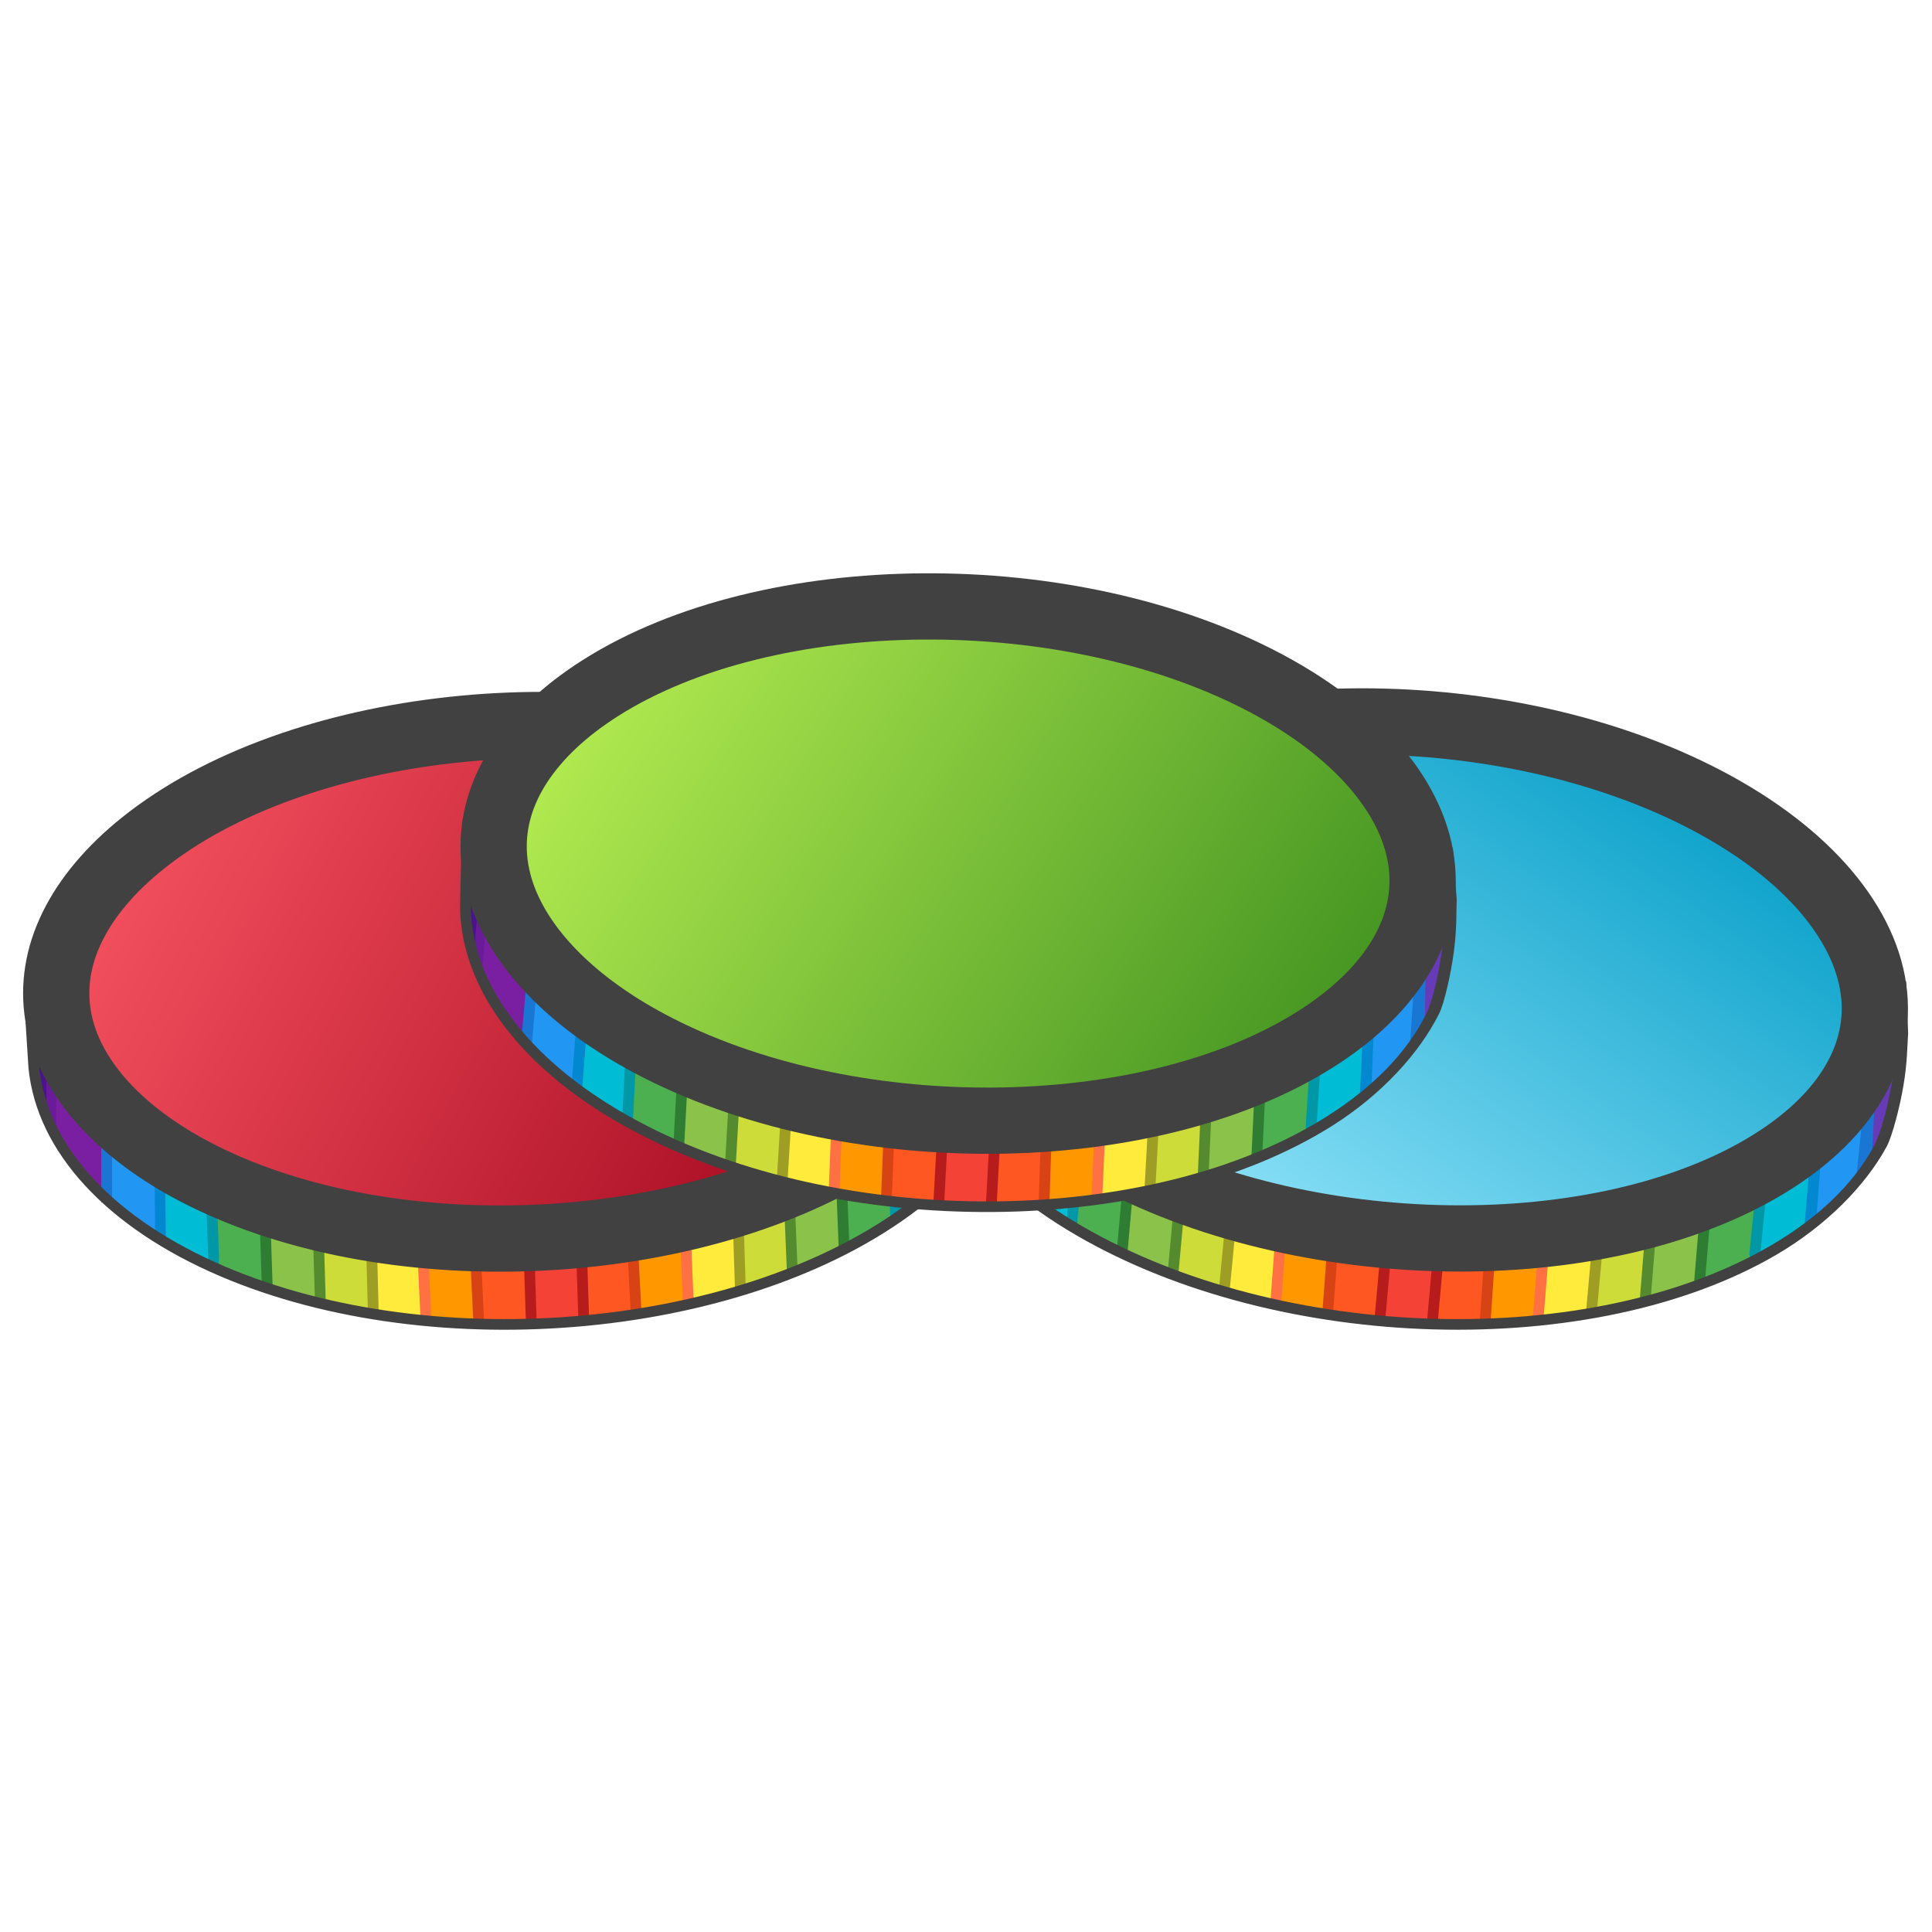 <?xml version="1.0" encoding="UTF-8"?>
<svg width="350px" height="350px" viewBox="0 0 350 350" version="1.1" xmlns="http://www.w3.org/2000/svg" xmlns:xlink="http://www.w3.org/1999/xlink">
    <!-- Generator: Sketch 53.2 (72643) - https://sketchapp.com -->
    <title>Artboard</title>
    <desc>Created with Sketch.</desc>
    <defs>
        <linearGradient x1="98.677%" y1="48.99%" x2="0.987%" y2="48.99%" id="linearGradient-1">
            <stop stop-color="#90E3F9" offset="0%"></stop>
            <stop stop-color="#0BA1CA" offset="100%"></stop>
        </linearGradient>
        <linearGradient x1="50%" y1="0%" x2="50%" y2="100%" id="linearGradient-2">
            <stop stop-color="#9F041B" offset="0%"></stop>
            <stop stop-color="#F5515F" offset="100%"></stop>
        </linearGradient>
        <linearGradient x1="50%" y1="0%" x2="50%" y2="100%" id="linearGradient-3">
            <stop stop-color="#429321" offset="0%"></stop>
            <stop stop-color="#B4EC51" offset="100%"></stop>
        </linearGradient>
    </defs>
    <g id="Artboard" stroke="none" stroke-width="1" fill="none" fill-rule="evenodd">
        <g id="Group-2" transform="translate(-45, 25)">
            <g id="rainbowcoin-single" transform="translate(299.802, 157.349) rotate(-15) translate(-299.802, -157.349) translate(194.802, 46.849)">
                <g id="Group" transform="translate(0.6, 0.713)">
                    <g id="Colors" transform="translate(103.92, 128.05) rotate(-7) translate(-103.92, -128.05) translate(21.42, 74.05)">
                        <polygon id="20" fill="#673AB7" transform="translate(157.042, 85.947) rotate(33) translate(-157.042, -85.947) " points="154.287 85.854 158.541 77.26 159.797 86.654 157.165 94.635"></polygon>
                        <polygon id="19" fill="#2196F3" transform="translate(146.852, 92.423) rotate(33) translate(-146.852, -92.423) " points="142.137 91.905 149.385 81.91 151.567 92.348 144.588 102.935"></polygon>
                        <polygon id="18" fill="#00BCD4" transform="translate(134.5, 96.357) rotate(33) translate(-134.5, -96.357) " points="129.778 93.243 138.135 86.258 139.222 99.023 130.542 106.456"></polygon>
                        <polygon id="17" fill="#4CAF50" transform="translate(123.026, 97.252) rotate(33) translate(-123.026, -97.252) " points="118.501 93.65 127.552 88.774 127.475 101.506 119.099 105.73"></polygon>
                        <polygon id="16" fill="#8BC34A" transform="translate(112.754, 97.276) rotate(24) translate(-112.754, -97.276) " points="108.209 92.826 117.728 89.508 116.785 101.568 107.78 105.043"></polygon>
                        <polygon id="15" fill="#CDDC39" transform="translate(102.82, 96.245) rotate(23) translate(-102.82, -96.245) " points="98.544 91.038 107.381 89.741 107.258 100.992 98.26 102.748"></polygon>
                        <polygon id="14" fill="#FFEB3B" transform="translate(93.025, 93.677) rotate(23) translate(-93.025, -93.677) " points="88.819 88.725 97.604 87.71 97.009 99.155 88.446 99.643"></polygon>
                        <polygon id="13" fill="#FF9800" transform="translate(83.61, 91.023) rotate(32) translate(-83.61, -91.023) " points="79.049 85.64 88.064 84.029 88.171 95.95 79.396 98.017"></polygon>
                        <polygon id="12" fill="#FF5722" transform="translate(74.386, 87.139) rotate(32) translate(-74.386, -87.139) " points="69.056 82.108 79.661 80.806 79.716 92.663 70.159 93.473"></polygon>
                        <polygon id="11" fill="#F44336" transform="translate(65.782, 84.204) rotate(32) translate(-65.782, -84.204) " points="60.867 78.354 69.592 77.601 70.717 89.294 60.847 90.807"></polygon>
                        <polygon id="10" fill="#FF5722" transform="translate(57.304, 79.835) rotate(32) translate(-57.304, -79.835) " points="52.506 73.854 61.531 73.596 62.102 85.263 52.546 86.073"></polygon>
                        <polygon id="9" fill="#FF9800" transform="translate(49.278, 74.499) rotate(32) translate(-49.278, -74.499) " points="44.65 68.509 53.912 68.505 53.906 80.488 44.644 80.493"></polygon>
                        <polygon id="8" fill="#FFEB3B" transform="translate(41.396, 69.738) rotate(32) translate(-41.396, -69.738) " points="36.68 63.635 45.47 63.631 46.112 75.845 38.076 74.919"></polygon>
                        <polygon id="7" fill="#CDDC39" transform="translate(33.906, 63.656) rotate(32) translate(-33.906, -63.656) " points="29.19 57.402 37.981 57.397 38.621 69.915 29.626 68.698"></polygon>
                        <polygon id="6" fill="#8BC34A" transform="translate(26.833, 56.86) rotate(37) translate(-26.833, -56.86) " points="21.583 50.568 31.069 51.852 32.082 63.152 22.549 62.029"></polygon>
                        <polygon id="5" fill="#4CAF50" transform="translate(20.201, 49.453) scale(-1, 1) translate(-20.201, -49.453) " points="25.715 51.002 20.489 57.505 14.687 47.648 21.135 41.4"></polygon>
                        <polygon id="4" fill="#00BCD4" transform="translate(13.595, 40.666) scale(-1, 1) translate(-13.595, -40.666) " points="19.109 42.762 13.154 49.759 8.081 39.409 12.942 31.574"></polygon>
                        <polygon id="3" fill="#2196F3" transform="translate(8.163, 31.056) scale(-1, 1) translate(-8.163, -31.056) " points="13.628 31.288 8.958 40.807 2.697 30.109 7.88 21.305"></polygon>
                        <polygon id="2" fill="#7B1FA2" transform="translate(4.272, 17.947) scale(-1, 1) translate(-4.272, -17.947) " points="8.329 14.729 5.965 28.61 0.214 20.345 3.563 7.284"></polygon>
                        <polygon id="1" fill="#4A148C" transform="translate(3.63, 5.031) scale(-1, 1) translate(-3.63, -5.031) " points="5.994 6.85 5.658 10.063 1.265 4.525 1.662 -2.74291733e-12"></polygon>
                    </g>
                    <g id="Lines" transform="translate(100.445, 128.769) rotate(-7) translate(-100.445, -128.769) translate(18.945, 78.769)">
                        <polygon id="Fill-121" fill="#1976D2" transform="translate(155.558, 85.325) rotate(147) translate(-155.558, -85.325) " points="149.31 87.515 159.02 81.429 161.806 82.783 150.262 89.22"></polygon>
                        <polygon id="Fill-122" fill="#0288D1" transform="translate(143.106, 90.628) rotate(147) translate(-143.106, -90.628) " points="137.205 92.791 147.344 86.778 149.007 88.174 138.19 94.478"></polygon>
                        <polygon id="Fill-123" fill="#0097A7" transform="translate(131.48, 92.98) rotate(147) translate(-131.48, -92.98) " points="125.643 95.135 136.36 89.122 137.317 90.825 126.6 96.838"></polygon>
                        <polygon id="Fill-124" fill="#2E7D32" transform="translate(120.617, 93.122) rotate(147) translate(-120.617, -93.122) " points="114.699 95.442 125.551 89.115 126.535 90.802 115.684 97.129"></polygon>
                        <polygon id="Fill-125" fill="#558B2F" transform="translate(110.315, 92.334) rotate(147) translate(-110.315, -92.334) " points="104.473 94.625 115.169 88.358 116.158 90.044 105.462 96.31"></polygon>
                        <polygon id="Fill-126" fill="#9E9D24" transform="translate(100.546, 90.67) rotate(147) translate(-100.546, -90.67) " points="94.693 92.901 105.425 86.745 106.399 88.439 95.667 94.595"></polygon>
                        <polygon id="Fill-127" fill="#FF7043" transform="translate(91.035, 88.259) rotate(147) translate(-91.035, -88.259) " points="85.228 90.534 95.851 84.301 96.842 85.986 86.22 92.217"></polygon>
                        <polygon id="Fill-128" fill="#D84315" transform="translate(81.866, 85.176) rotate(147) translate(-81.866, -85.176) " points="76.039 87.55 86.683 81.13 87.693 82.802 77.049 89.222"></polygon>
                        <polygon id="Fill-129" fill="#B71C1C" transform="translate(73.106, 81.636) rotate(147) translate(-73.106, -81.636) " points="67.206 83.898 78.032 77.68 79.006 79.374 68.179 85.591"></polygon>
                        <polygon id="Fill-130" fill="#B71C1C" transform="translate(64.476, 77.611) rotate(147) translate(-64.476, -77.611) " points="58.648 79.829 69.33 73.698 70.304 75.391 59.621 81.523"></polygon>
                        <polygon id="Fill-131" fill="#D84315" transform="translate(56.068, 72.98) rotate(147) translate(-56.068, -72.98) " points="50.292 75.278 60.842 69.003 61.843 70.681 51.292 76.956"></polygon>
                        <polygon id="Fill-132" fill="#FF7043" transform="translate(47.986, 67.842) rotate(147) translate(-47.986, -67.842) " points="42.222 70.134 52.75 63.871 53.75 65.55 43.222 71.813"></polygon>
                        <polygon id="Fill-133" fill="#9E9D24" transform="translate(40.277, 62.305) rotate(147) translate(-40.277, -62.305) " points="34.569 64.413 45.021 58.498 45.985 60.197 35.532 66.112"></polygon>
                        <polygon id="Fill-134" fill="#558B2F" transform="translate(32.838, 55.904) rotate(147) translate(-32.838, -55.904) " points="27.093 58.06 37.612 52.053 38.582 53.748 28.063 59.756"></polygon>
                        <polygon id="Fill-135" fill="#2E7D32" transform="translate(25.725, 48.858) rotate(147) translate(-25.725, -48.858) " points="20.006 51.02 30.467 45.004 31.443 46.695 20.982 52.712"></polygon>
                        <polygon id="Fill-136" fill="#0097A7" transform="translate(19.094, 40.877) rotate(147) translate(-19.094, -40.877) " points="13.368 43.062 23.841 37.002 24.82 38.691 14.347 44.752"></polygon>
                        <polygon id="Fill-137" fill="#0288D1" transform="translate(13.134, 31.976) rotate(147) translate(-13.134, -31.976) " points="7.517 33.923 17.815 28.314 18.751 30.029 8.452 35.637"></polygon>
                        <polygon id="Fill-138" fill="#1976D2" transform="translate(8.147, 20.913) rotate(147) translate(-8.147, -20.913) " points="2.522 22.8 12.854 17.302 13.773 19.027 3.44 24.524"></polygon>
                        <polygon id="Fill-139" fill="#6A1B9A" transform="translate(5.485, 5.039) rotate(147) translate(-5.485, -5.039) " points="1.613 6.072 9.656 1.845 9.204 4.096 1.315 8.233"></polygon>
                    </g>
                    <path d="M139.796,193.875 L145.072,190.599 C157.118,182.562 162.988,165.581 161.143,144.029 C157.573,102.31 126.728,55.56 92.383,39.816 C83.334,35.667 74.832,34.002 67.105,34.863 C62.969,35.325 54.281,39.215 50.272,41.613 L42.194,46.079 L39.081,47.303 L46.688,41.522 C48.877,40.212 51.125,38.596 54.929,36.79 C58.509,35.09 63.648,33.167 65.789,32.928 C73.867,32.025 83.818,33.742 93.196,38.04 C128.112,54.047 159.465,101.519 163.089,143.864 C164.996,166.146 158.813,183.781 146.127,192.243 L134.666,199.309 L139.796,193.875 Z" id="Fill-106" fill="#414141" transform="translate(101.255, 116.001) rotate(140) translate(-101.255, -116.001) "></path>
                    <path d="M80.118,28.701 C73.661,28.698 67.816,30.43 62.902,33.896 C51.803,41.725 46.424,57.791 48.146,77.976 C51.543,117.794 80.886,162.411 113.557,177.436 C128.032,184.094 141.338,183.997 151.027,177.166 C162.127,169.336 167.505,153.271 165.783,133.087 C162.386,93.269 133.041,48.65 100.37,33.625 C93.238,30.345 86.389,28.704 80.118,28.701 Z" id="Path" fill="#00FF00" transform="translate(106.965, 105.531) rotate(140) translate(-106.965, -105.531) "></path>
                    <path d="M115.077,177.008 L115.077,177.008 C122.044,180.202 128.686,181.801 134.693,181.804 C140.711,181.807 146.016,180.212 150.45,177.094 C152.893,175.376 155.058,173.198 156.92,170.579 C162.867,162.213 165.543,149.599 164.255,134.567 C160.81,94.311 130.725,48.76 97.84,33.684 C83.767,27.233 71.328,27.372 62.469,33.6 C52.201,40.819 46.959,56.209 48.664,76.128 C52.109,116.385 82.192,161.933 115.077,177.008 Z" id="BKG-&amp;-Border" stroke="#414141" stroke-width="12" fill="url(#linearGradient-1)" transform="translate(106.46, 105.346) rotate(140) translate(-106.46, -105.346) "></path>
                </g>
            </g>
            <g id="rainbowcoin-single" transform="translate(139.134, 157.752) rotate(-22) translate(-139.134, -157.752) translate(34.134, 47.252)">
                <g id="Group" transform="translate(0.6, 0.713)">
                    <g id="Colors" transform="translate(103.92, 128.05) rotate(-7) translate(-103.92, -128.05) translate(21.42, 74.05)">
                        <polygon id="20" fill="#673AB7" transform="translate(157.042, 85.947) rotate(33) translate(-157.042, -85.947) " points="154.287 85.854 158.541 77.26 159.797 86.654 157.165 94.635"></polygon>
                        <polygon id="19" fill="#2196F3" transform="translate(146.852, 92.423) rotate(33) translate(-146.852, -92.423) " points="142.137 91.905 149.385 81.91 151.567 92.348 144.588 102.935"></polygon>
                        <polygon id="18" fill="#00BCD4" transform="translate(134.5, 96.357) rotate(33) translate(-134.5, -96.357) " points="129.778 93.243 138.135 86.258 139.222 99.023 130.542 106.456"></polygon>
                        <polygon id="17" fill="#4CAF50" transform="translate(123.026, 97.252) rotate(33) translate(-123.026, -97.252) " points="118.501 93.65 127.552 88.774 127.475 101.506 119.099 105.73"></polygon>
                        <polygon id="16" fill="#8BC34A" transform="translate(112.754, 97.276) rotate(24) translate(-112.754, -97.276) " points="108.209 92.826 117.728 89.508 116.785 101.568 107.78 105.043"></polygon>
                        <polygon id="15" fill="#CDDC39" transform="translate(102.82, 96.245) rotate(23) translate(-102.82, -96.245) " points="98.544 91.038 107.381 89.741 107.258 100.992 98.26 102.748"></polygon>
                        <polygon id="14" fill="#FFEB3B" transform="translate(93.025, 93.677) rotate(23) translate(-93.025, -93.677) " points="88.819 88.725 97.604 87.71 97.009 99.155 88.446 99.643"></polygon>
                        <polygon id="13" fill="#FF9800" transform="translate(83.61, 91.023) rotate(32) translate(-83.61, -91.023) " points="79.049 85.64 88.064 84.029 88.171 95.95 79.396 98.017"></polygon>
                        <polygon id="12" fill="#FF5722" transform="translate(74.386, 87.139) rotate(32) translate(-74.386, -87.139) " points="69.056 82.108 79.661 80.806 79.716 92.663 70.159 93.473"></polygon>
                        <polygon id="11" fill="#F44336" transform="translate(65.782, 84.204) rotate(32) translate(-65.782, -84.204) " points="60.867 78.354 69.592 77.601 70.717 89.294 60.847 90.807"></polygon>
                        <polygon id="10" fill="#FF5722" transform="translate(57.304, 79.835) rotate(32) translate(-57.304, -79.835) " points="52.506 73.854 61.531 73.596 62.102 85.263 52.546 86.073"></polygon>
                        <polygon id="9" fill="#FF9800" transform="translate(49.278, 74.499) rotate(32) translate(-49.278, -74.499) " points="44.65 68.509 53.912 68.505 53.906 80.488 44.644 80.493"></polygon>
                        <polygon id="8" fill="#FFEB3B" transform="translate(41.396, 69.738) rotate(32) translate(-41.396, -69.738) " points="36.68 63.635 45.47 63.631 46.112 75.845 38.076 74.919"></polygon>
                        <polygon id="7" fill="#CDDC39" transform="translate(33.906, 63.656) rotate(32) translate(-33.906, -63.656) " points="29.19 57.402 37.981 57.397 38.621 69.915 29.626 68.698"></polygon>
                        <polygon id="6" fill="#8BC34A" transform="translate(26.833, 56.86) rotate(37) translate(-26.833, -56.86) " points="21.583 50.568 31.069 51.852 32.082 63.152 22.549 62.029"></polygon>
                        <polygon id="5" fill="#4CAF50" transform="translate(20.201, 49.453) scale(-1, 1) translate(-20.201, -49.453) " points="25.715 51.002 20.489 57.505 14.687 47.648 21.135 41.4"></polygon>
                        <polygon id="4" fill="#00BCD4" transform="translate(13.595, 40.666) scale(-1, 1) translate(-13.595, -40.666) " points="19.109 42.762 13.154 49.759 8.081 39.409 12.942 31.574"></polygon>
                        <polygon id="3" fill="#2196F3" transform="translate(8.163, 31.056) scale(-1, 1) translate(-8.163, -31.056) " points="13.628 31.288 8.958 40.807 2.697 30.109 7.88 21.305"></polygon>
                        <polygon id="2" fill="#7B1FA2" transform="translate(4.272, 17.947) scale(-1, 1) translate(-4.272, -17.947) " points="8.329 14.729 5.965 28.61 0.214 20.345 3.563 7.284"></polygon>
                        <polygon id="1" fill="#4A148C" transform="translate(3.63, 5.031) scale(-1, 1) translate(-3.63, -5.031) " points="5.994 6.85 5.658 10.063 1.265 4.525 1.662 -2.74291733e-12"></polygon>
                    </g>
                    <g id="Lines" transform="translate(100.445, 128.769) rotate(-7) translate(-100.445, -128.769) translate(18.945, 78.769)">
                        <polygon id="Fill-121" fill="#1976D2" transform="translate(155.558, 85.325) rotate(147) translate(-155.558, -85.325) " points="149.31 87.515 159.02 81.429 161.806 82.783 150.262 89.22"></polygon>
                        <polygon id="Fill-122" fill="#0288D1" transform="translate(143.106, 90.628) rotate(147) translate(-143.106, -90.628) " points="137.205 92.791 147.344 86.778 149.007 88.174 138.19 94.478"></polygon>
                        <polygon id="Fill-123" fill="#0097A7" transform="translate(131.48, 92.98) rotate(147) translate(-131.48, -92.98) " points="125.643 95.135 136.36 89.122 137.317 90.825 126.6 96.838"></polygon>
                        <polygon id="Fill-124" fill="#2E7D32" transform="translate(120.617, 93.122) rotate(147) translate(-120.617, -93.122) " points="114.699 95.442 125.551 89.115 126.535 90.802 115.684 97.129"></polygon>
                        <polygon id="Fill-125" fill="#558B2F" transform="translate(110.315, 92.334) rotate(147) translate(-110.315, -92.334) " points="104.473 94.625 115.169 88.358 116.158 90.044 105.462 96.31"></polygon>
                        <polygon id="Fill-126" fill="#9E9D24" transform="translate(100.546, 90.67) rotate(147) translate(-100.546, -90.67) " points="94.693 92.901 105.425 86.745 106.399 88.439 95.667 94.595"></polygon>
                        <polygon id="Fill-127" fill="#FF7043" transform="translate(91.035, 88.259) rotate(147) translate(-91.035, -88.259) " points="85.228 90.534 95.851 84.301 96.842 85.986 86.22 92.217"></polygon>
                        <polygon id="Fill-128" fill="#D84315" transform="translate(81.866, 85.176) rotate(147) translate(-81.866, -85.176) " points="76.039 87.55 86.683 81.13 87.693 82.802 77.049 89.222"></polygon>
                        <polygon id="Fill-129" fill="#B71C1C" transform="translate(73.106, 81.636) rotate(147) translate(-73.106, -81.636) " points="67.206 83.898 78.032 77.68 79.006 79.374 68.179 85.591"></polygon>
                        <polygon id="Fill-130" fill="#B71C1C" transform="translate(64.476, 77.611) rotate(147) translate(-64.476, -77.611) " points="58.648 79.829 69.33 73.698 70.304 75.391 59.621 81.523"></polygon>
                        <polygon id="Fill-131" fill="#D84315" transform="translate(56.068, 72.98) rotate(147) translate(-56.068, -72.98) " points="50.292 75.278 60.842 69.003 61.843 70.681 51.292 76.956"></polygon>
                        <polygon id="Fill-132" fill="#FF7043" transform="translate(47.986, 67.842) rotate(147) translate(-47.986, -67.842) " points="42.222 70.134 52.75 63.871 53.75 65.55 43.222 71.813"></polygon>
                        <polygon id="Fill-133" fill="#9E9D24" transform="translate(40.277, 62.305) rotate(147) translate(-40.277, -62.305) " points="34.569 64.413 45.021 58.498 45.985 60.197 35.532 66.112"></polygon>
                        <polygon id="Fill-134" fill="#558B2F" transform="translate(32.838, 55.904) rotate(147) translate(-32.838, -55.904) " points="27.093 58.06 37.612 52.053 38.582 53.748 28.063 59.756"></polygon>
                        <polygon id="Fill-135" fill="#2E7D32" transform="translate(25.725, 48.858) rotate(147) translate(-25.725, -48.858) " points="20.006 51.02 30.467 45.004 31.443 46.695 20.982 52.712"></polygon>
                        <polygon id="Fill-136" fill="#0097A7" transform="translate(19.094, 40.877) rotate(147) translate(-19.094, -40.877) " points="13.368 43.062 23.841 37.002 24.82 38.691 14.347 44.752"></polygon>
                        <polygon id="Fill-137" fill="#0288D1" transform="translate(13.134, 31.976) rotate(147) translate(-13.134, -31.976) " points="7.517 33.923 17.815 28.314 18.751 30.029 8.452 35.637"></polygon>
                        <polygon id="Fill-138" fill="#1976D2" transform="translate(8.147, 20.913) rotate(147) translate(-8.147, -20.913) " points="2.522 22.8 12.854 17.302 13.773 19.027 3.44 24.524"></polygon>
                        <polygon id="Fill-139" fill="#6A1B9A" transform="translate(5.485, 5.039) rotate(147) translate(-5.485, -5.039) " points="1.613 6.072 9.656 1.845 9.204 4.096 1.315 8.233"></polygon>
                    </g>
                    <path d="M139.796,193.875 L145.072,190.599 C157.118,182.562 162.988,165.581 161.143,144.029 C157.573,102.31 126.728,55.56 92.383,39.816 C83.334,35.667 74.832,34.002 67.105,34.863 C62.969,35.325 54.281,39.215 50.272,41.613 L42.194,46.079 L39.081,47.303 L46.688,41.522 C48.877,40.212 51.125,38.596 54.929,36.79 C58.509,35.09 63.648,33.167 65.789,32.928 C73.867,32.025 83.818,33.742 93.196,38.04 C128.112,54.047 159.465,101.519 163.089,143.864 C164.996,166.146 158.813,183.781 146.127,192.243 L134.666,199.309 L139.796,193.875 Z" id="Fill-106" fill="#414141" transform="translate(101.255, 116.001) rotate(140) translate(-101.255, -116.001) "></path>
                    <path d="M80.118,28.701 C73.661,28.698 67.816,30.43 62.902,33.896 C51.803,41.725 46.424,57.791 48.146,77.976 C51.543,117.794 80.886,162.411 113.557,177.436 C128.032,184.094 141.338,183.997 151.027,177.166 C162.127,169.336 167.505,153.271 165.783,133.087 C162.386,93.269 133.041,48.65 100.37,33.625 C93.238,30.345 86.389,28.704 80.118,28.701 Z" id="Path" fill="#00FF00" transform="translate(106.965, 105.531) rotate(140) translate(-106.965, -105.531) "></path>
                    <path d="M115.077,177.008 L115.077,177.008 C122.044,180.202 128.686,181.801 134.693,181.804 C140.711,181.807 146.016,180.212 150.45,177.094 C152.893,175.376 155.058,173.198 156.92,170.579 C162.867,162.213 165.543,149.599 164.255,134.567 C160.81,94.311 130.725,48.76 97.84,33.684 C83.767,27.233 71.328,27.372 62.469,33.6 C52.201,40.819 46.959,56.209 48.664,76.128 C52.109,116.385 82.192,161.933 115.077,177.008 Z" id="BKG-&amp;-Border" stroke="#414141" stroke-width="12" fill="url(#linearGradient-2)" transform="translate(106.46, 105.346) rotate(140) translate(-106.46, -105.346) "></path>
                </g>
            </g>
            <g id="rainbowcoin-single" transform="translate(217.955, 136.69) rotate(-17) translate(-217.955, -136.69) translate(112.455, 26.19)">
                <g id="Group" transform="translate(0.6, 0.713)">
                    <g id="Colors" transform="translate(104.488, 127.655) rotate(-7) translate(-104.488, -127.655) translate(21.988, 73.655)">
                        <polygon id="20" fill="#673AB7" transform="translate(157.042, 85.947) rotate(33) translate(-157.042, -85.947) " points="154.287 85.854 158.541 77.26 159.797 86.654 157.165 94.635"></polygon>
                        <polygon id="19" fill="#2196F3" transform="translate(146.852, 92.423) rotate(33) translate(-146.852, -92.423) " points="142.137 91.905 149.385 81.91 151.567 92.348 144.588 102.935"></polygon>
                        <polygon id="18" fill="#00BCD4" transform="translate(134.5, 96.357) rotate(33) translate(-134.5, -96.357) " points="129.778 93.243 138.135 86.258 139.222 99.023 130.542 106.456"></polygon>
                        <polygon id="17" fill="#4CAF50" transform="translate(123.026, 97.252) rotate(33) translate(-123.026, -97.252) " points="118.501 93.65 127.552 88.774 127.475 101.506 119.099 105.73"></polygon>
                        <polygon id="16" fill="#8BC34A" transform="translate(112.754, 97.276) rotate(24) translate(-112.754, -97.276) " points="108.209 92.826 117.728 89.508 116.785 101.568 107.78 105.043"></polygon>
                        <polygon id="15" fill="#CDDC39" transform="translate(102.82, 96.245) rotate(23) translate(-102.82, -96.245) " points="98.544 91.038 107.381 89.741 107.258 100.992 98.26 102.748"></polygon>
                        <polygon id="14" fill="#FFEB3B" transform="translate(93.025, 93.677) rotate(23) translate(-93.025, -93.677) " points="88.819 88.725 97.604 87.71 97.009 99.155 88.446 99.643"></polygon>
                        <polygon id="13" fill="#FF9800" transform="translate(83.61, 91.023) rotate(32) translate(-83.61, -91.023) " points="79.049 85.64 88.064 84.029 88.171 95.95 79.396 98.017"></polygon>
                        <polygon id="12" fill="#FF5722" transform="translate(74.386, 87.139) rotate(32) translate(-74.386, -87.139) " points="69.056 82.108 79.661 80.806 79.716 92.663 70.159 93.473"></polygon>
                        <polygon id="11" fill="#F44336" transform="translate(65.782, 84.204) rotate(32) translate(-65.782, -84.204) " points="60.867 78.354 69.592 77.601 70.717 89.294 60.847 90.807"></polygon>
                        <polygon id="10" fill="#FF5722" transform="translate(57.304, 79.835) rotate(32) translate(-57.304, -79.835) " points="52.506 73.854 61.531 73.596 62.102 85.263 52.546 86.073"></polygon>
                        <polygon id="9" fill="#FF9800" transform="translate(49.278, 74.499) rotate(32) translate(-49.278, -74.499) " points="44.65 68.509 53.912 68.505 53.906 80.488 44.644 80.493"></polygon>
                        <polygon id="8" fill="#FFEB3B" transform="translate(41.396, 69.738) rotate(32) translate(-41.396, -69.738) " points="36.68 63.635 45.47 63.631 46.112 75.845 38.076 74.919"></polygon>
                        <polygon id="7" fill="#CDDC39" transform="translate(33.906, 63.656) rotate(32) translate(-33.906, -63.656) " points="29.19 57.402 37.981 57.397 38.621 69.915 29.626 68.698"></polygon>
                        <polygon id="6" fill="#8BC34A" transform="translate(26.833, 56.86) rotate(37) translate(-26.833, -56.86) " points="21.583 50.568 31.069 51.852 32.082 63.152 22.549 62.029"></polygon>
                        <polygon id="5" fill="#4CAF50" transform="translate(20.201, 49.453) scale(-1, 1) translate(-20.201, -49.453) " points="25.715 51.002 20.489 57.505 14.687 47.648 21.135 41.4"></polygon>
                        <polygon id="4" fill="#00BCD4" transform="translate(13.595, 40.666) scale(-1, 1) translate(-13.595, -40.666) " points="19.109 42.762 13.154 49.759 8.081 39.409 12.942 31.574"></polygon>
                        <polygon id="3" fill="#2196F3" transform="translate(8.163, 31.056) scale(-1, 1) translate(-8.163, -31.056) " points="13.628 31.288 8.958 40.807 2.697 30.109 7.88 21.305"></polygon>
                        <polygon id="2" fill="#7B1FA2" transform="translate(4.272, 17.947) scale(-1, 1) translate(-4.272, -17.947) " points="8.329 14.729 5.965 28.61 0.214 20.345 3.563 7.284"></polygon>
                        <polygon id="1" fill="#4A148C" transform="translate(3.63, 5.031) scale(-1, 1) translate(-3.63, -5.031) " points="5.994 6.85 5.658 10.063 1.265 4.525 1.662 -2.74291733e-12"></polygon>
                    </g>
                    <g id="Lines" transform="translate(101.013, 128.373) rotate(-7) translate(-101.013, -128.373) translate(19.513, 78.373)">
                        <polygon id="Fill-121" fill="#1976D2" transform="translate(155.558, 85.325) rotate(147) translate(-155.558, -85.325) " points="149.31 87.515 159.02 81.429 161.806 82.783 150.262 89.22"></polygon>
                        <polygon id="Fill-122" fill="#0288D1" transform="translate(143.106, 90.628) rotate(147) translate(-143.106, -90.628) " points="137.205 92.791 147.344 86.778 149.007 88.174 138.19 94.478"></polygon>
                        <polygon id="Fill-123" fill="#0097A7" transform="translate(131.48, 92.98) rotate(147) translate(-131.48, -92.98) " points="125.643 95.135 136.36 89.122 137.317 90.825 126.6 96.838"></polygon>
                        <polygon id="Fill-124" fill="#2E7D32" transform="translate(120.617, 93.122) rotate(147) translate(-120.617, -93.122) " points="114.699 95.442 125.551 89.115 126.535 90.802 115.684 97.129"></polygon>
                        <polygon id="Fill-125" fill="#558B2F" transform="translate(110.315, 92.334) rotate(147) translate(-110.315, -92.334) " points="104.473 94.625 115.169 88.358 116.158 90.044 105.462 96.31"></polygon>
                        <polygon id="Fill-126" fill="#9E9D24" transform="translate(100.546, 90.67) rotate(147) translate(-100.546, -90.67) " points="94.693 92.901 105.425 86.745 106.399 88.439 95.667 94.595"></polygon>
                        <polygon id="Fill-127" fill="#FF7043" transform="translate(91.035, 88.259) rotate(147) translate(-91.035, -88.259) " points="85.228 90.534 95.851 84.301 96.842 85.986 86.22 92.217"></polygon>
                        <polygon id="Fill-128" fill="#D84315" transform="translate(81.866, 85.176) rotate(147) translate(-81.866, -85.176) " points="76.039 87.55 86.683 81.13 87.693 82.802 77.049 89.222"></polygon>
                        <polygon id="Fill-129" fill="#B71C1C" transform="translate(73.106, 81.636) rotate(147) translate(-73.106, -81.636) " points="67.206 83.898 78.032 77.68 79.006 79.374 68.179 85.591"></polygon>
                        <polygon id="Fill-130" fill="#B71C1C" transform="translate(64.476, 77.611) rotate(147) translate(-64.476, -77.611) " points="58.648 79.829 69.33 73.698 70.304 75.391 59.621 81.523"></polygon>
                        <polygon id="Fill-131" fill="#D84315" transform="translate(56.068, 72.98) rotate(147) translate(-56.068, -72.98) " points="50.292 75.278 60.842 69.003 61.843 70.681 51.292 76.956"></polygon>
                        <polygon id="Fill-132" fill="#FF7043" transform="translate(47.986, 67.842) rotate(147) translate(-47.986, -67.842) " points="42.222 70.134 52.75 63.871 53.75 65.55 43.222 71.813"></polygon>
                        <polygon id="Fill-133" fill="#9E9D24" transform="translate(40.277, 62.305) rotate(147) translate(-40.277, -62.305) " points="34.569 64.413 45.021 58.498 45.985 60.197 35.532 66.112"></polygon>
                        <polygon id="Fill-134" fill="#558B2F" transform="translate(32.838, 55.904) rotate(147) translate(-32.838, -55.904) " points="27.093 58.06 37.612 52.053 38.582 53.748 28.063 59.756"></polygon>
                        <polygon id="Fill-135" fill="#2E7D32" transform="translate(25.725, 48.858) rotate(147) translate(-25.725, -48.858) " points="20.006 51.02 30.467 45.004 31.443 46.695 20.982 52.712"></polygon>
                        <polygon id="Fill-136" fill="#0097A7" transform="translate(19.094, 40.877) rotate(147) translate(-19.094, -40.877) " points="13.368 43.062 23.841 37.002 24.82 38.691 14.347 44.752"></polygon>
                        <polygon id="Fill-137" fill="#0288D1" transform="translate(13.134, 31.976) rotate(147) translate(-13.134, -31.976) " points="7.517 33.923 17.815 28.314 18.751 30.029 8.452 35.637"></polygon>
                        <polygon id="Fill-138" fill="#1976D2" transform="translate(8.147, 20.913) rotate(147) translate(-8.147, -20.913) " points="2.522 22.8 12.854 17.302 13.773 19.027 3.44 24.524"></polygon>
                        <polygon id="Fill-139" fill="#6A1B9A" transform="translate(5.485, 5.039) rotate(147) translate(-5.485, -5.039) " points="1.613 6.072 9.656 1.845 9.204 4.096 1.315 8.233"></polygon>
                    </g>
                    <path d="M140.364,193.48 L145.64,190.204 C157.686,182.167 163.555,165.186 161.711,143.634 C158.141,101.915 127.296,55.165 92.951,39.421 C83.902,35.272 75.4,33.607 67.673,34.468 C63.537,34.93 54.849,38.82 50.84,41.218 L42.762,45.684 L39.649,46.908 L47.256,41.127 C49.445,39.817 51.693,38.201 55.497,36.395 C59.077,34.695 64.216,32.772 66.357,32.533 C74.435,31.63 84.386,33.347 93.764,37.645 C128.68,53.652 160.033,101.124 163.656,143.469 C165.564,165.751 159.381,183.386 146.695,191.848 L135.234,198.913 L140.364,193.48 Z" id="Fill-106" fill="#414141" transform="translate(101.823, 115.606) rotate(140) translate(-101.823, -115.606) "></path>
                    <path d="M80.686,28.306 C74.229,28.302 68.384,30.035 63.47,33.5 C52.37,41.33 46.992,57.396 48.714,77.581 C52.111,117.398 81.454,162.016 114.124,177.041 C128.599,183.699 141.906,183.602 151.595,176.77 C162.695,168.941 168.073,152.876 166.351,132.692 C162.953,92.873 133.609,48.255 100.938,33.23 C93.806,29.95 86.957,28.309 80.686,28.306 Z" id="Path" fill="#00FF00" transform="translate(107.533, 105.135) rotate(140) translate(-107.533, -105.135) "></path>
                    <path d="M115.645,176.613 L115.645,176.613 C122.612,179.807 129.254,181.405 135.261,181.409 C141.279,181.412 146.584,179.817 151.018,176.699 C153.461,174.981 155.626,172.803 157.488,170.184 C163.435,161.818 166.111,149.204 164.823,134.172 C161.378,93.916 131.293,48.365 98.408,33.289 C84.335,26.838 71.896,26.977 63.037,33.205 C52.769,40.424 47.527,55.813 49.232,75.733 C52.677,115.99 82.76,161.538 115.645,176.613 Z" id="BKG-&amp;-Border" stroke="#414141" stroke-width="12" fill="url(#linearGradient-3)" transform="translate(107.028, 104.951) rotate(140) translate(-107.028, -104.951) "></path>
                </g>
            </g>
        </g>
    </g>
</svg>